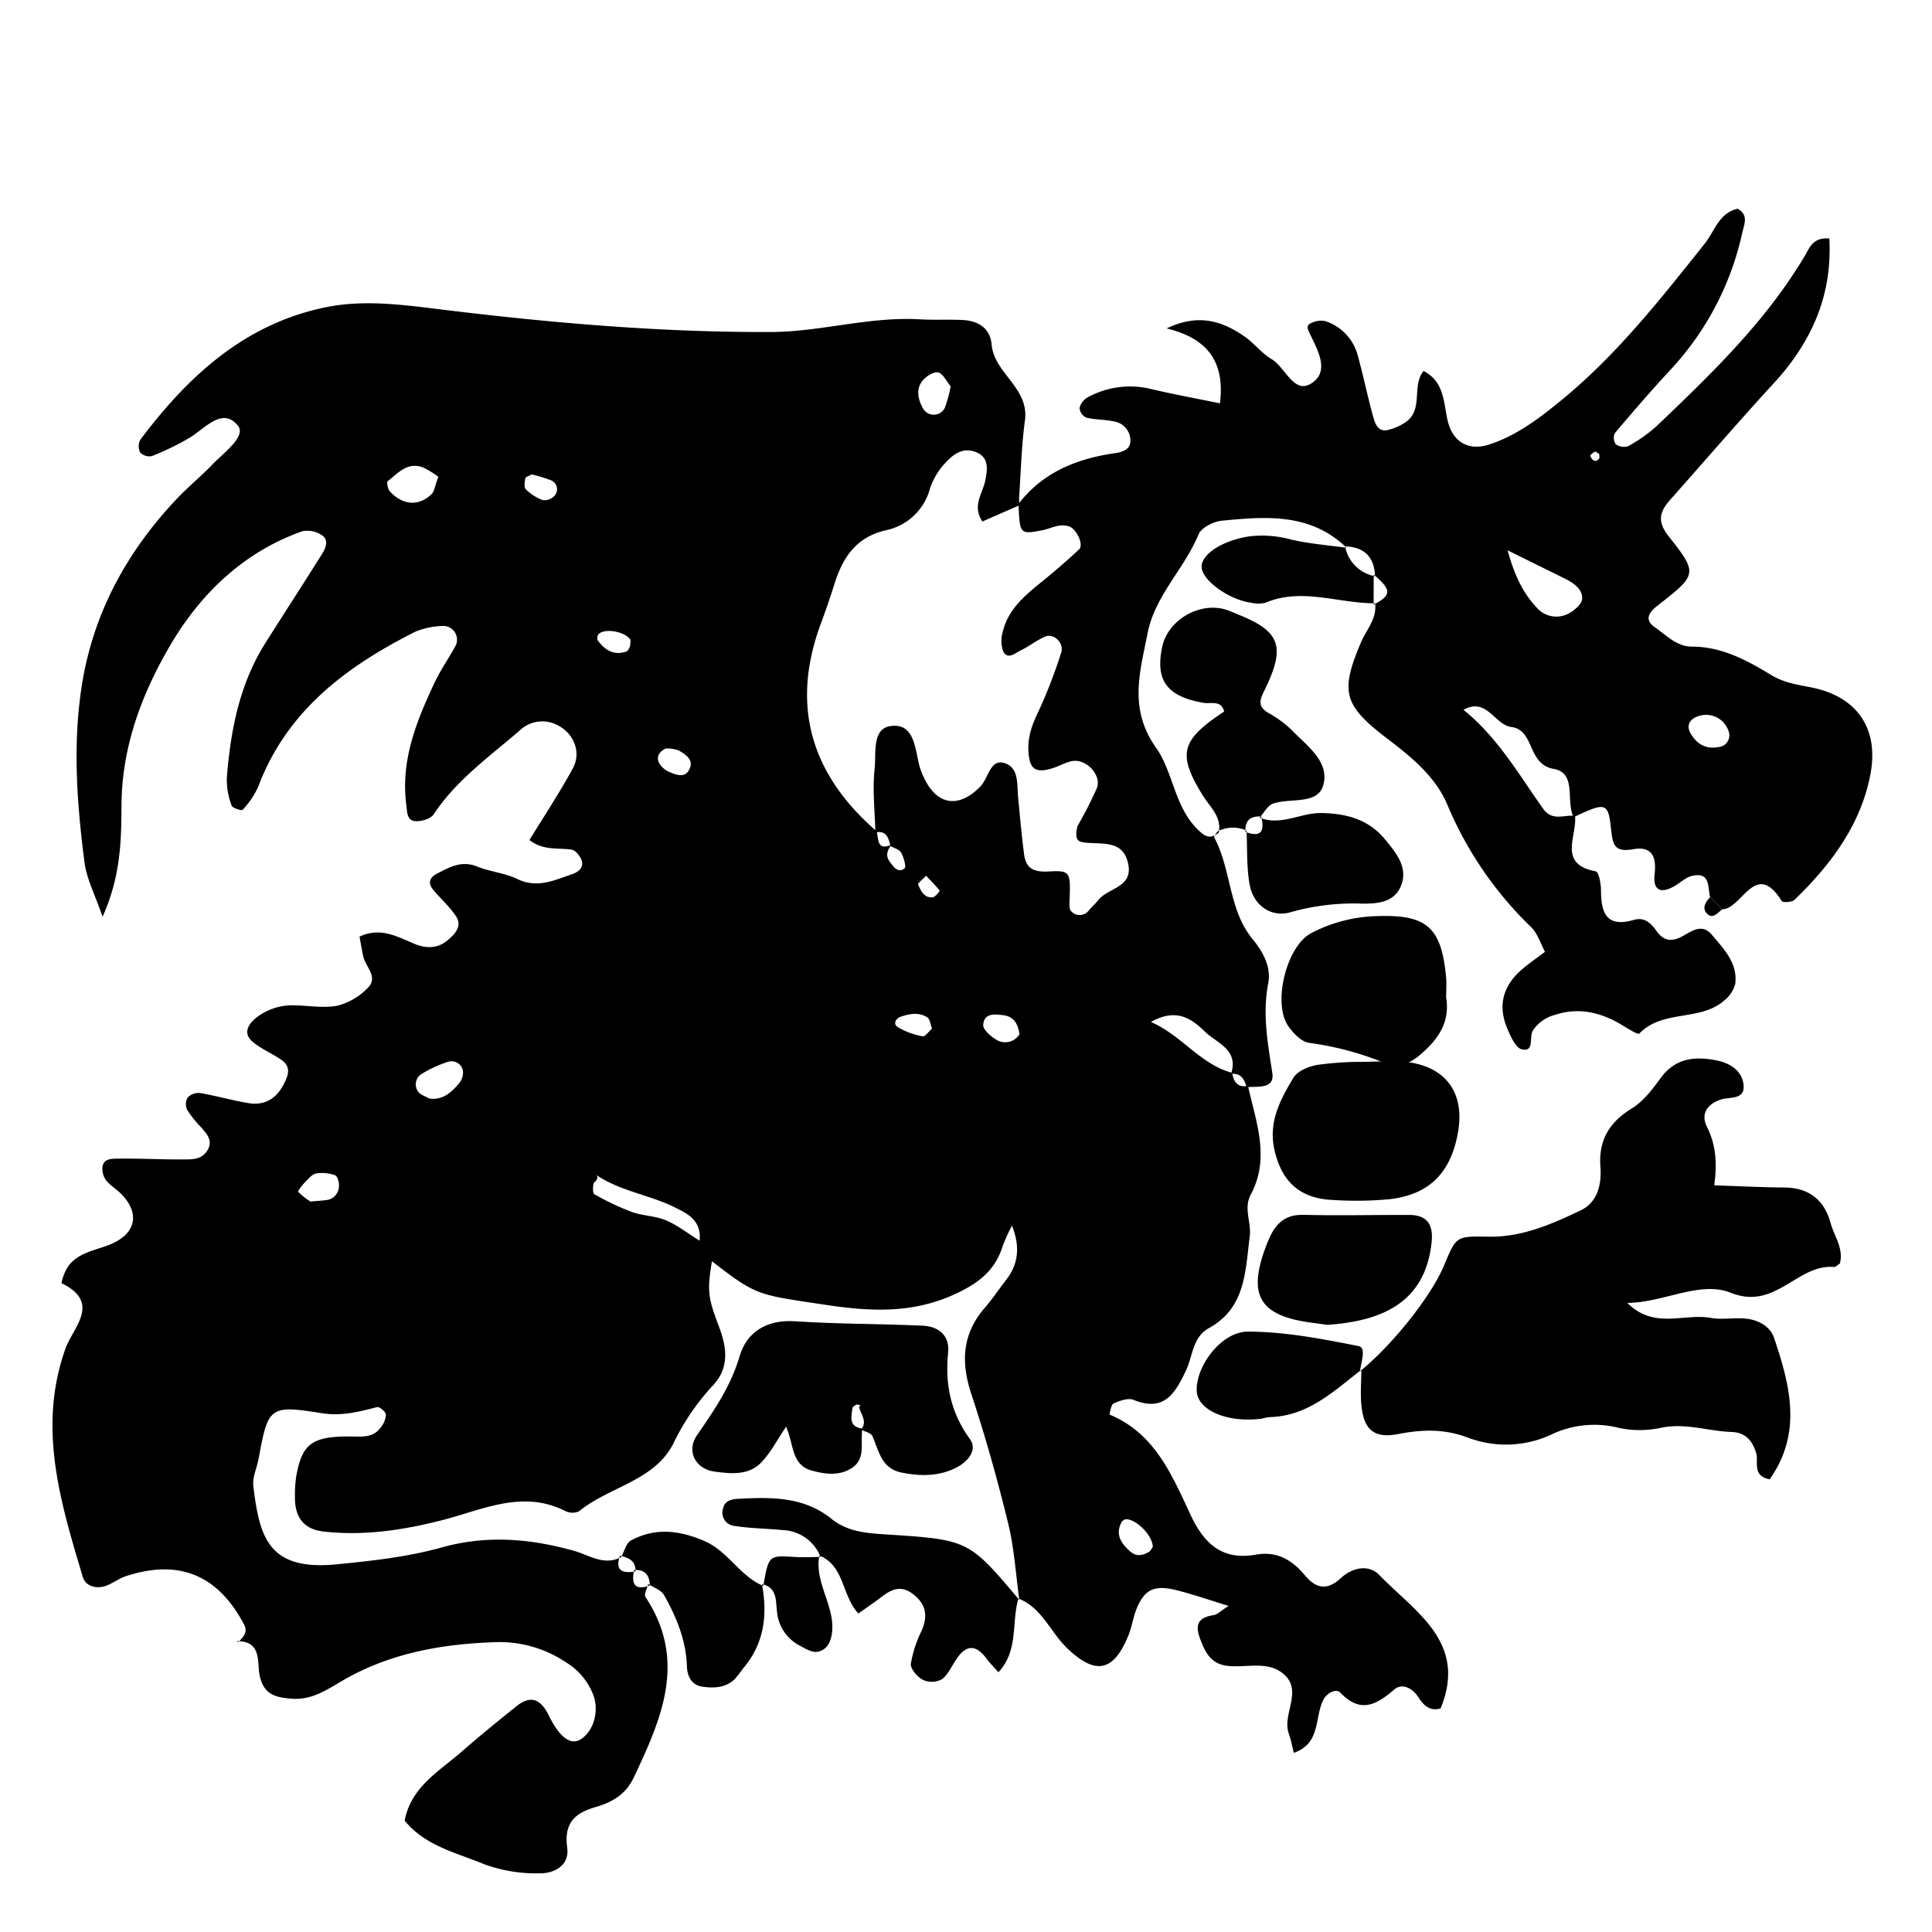 <svg xmlns="http://www.w3.org/2000/svg" viewBox="0 0 400 400"><path d="M326.085,168.918c.5,4.139-3.69,10,4.313,11.489.592.11,1.063,2.508,1.068,3.844.014,4.639,1.039,7.892,6.788,6.206,2.239-.657,3.6.718,4.76,2.361,1.305,1.844,2.9,2.236,4.965,1.2,2.053-1.024,4.287-3.042,6.437-.488,2.479,2.947,5.405,5.9,4.845,10.206a6.588,6.588,0,0,1-2.411,3.515c-4.973,4.241-12.635,1.729-17.449,6.743-.274.286-2.325-1.007-3.467-1.7-4.369-2.649-8.921-3.826-13.975-2.182a7.781,7.781,0,0,0-4.6,3.267c-.845,1.34.4,4.47-2.26,3.885-1.327-.292-2.416-2.829-3.122-4.552-1.886-4.608-.722-8.641,3-11.892,1.456-1.272,3.067-2.367,4.9-3.767-.938-1.73-1.52-3.762-2.831-5.06a76.1,76.1,0,0,1-17.315-25.208c-2.507-6.08-7.579-10.083-12.671-13.984-8.9-6.816-9.617-9.582-5.294-19.792,1.127-2.66,3.352-4.909,2.94-8.123l-.312.311c3.756-2.022,3.76-3.024.023-6.236l.267.346c-.136-3.993-2.209-6.049-6.2-6.192l.314.3c-7.432-7.232-16.668-6.508-25.825-5.608-1.732.17-4.242,1.419-4.82,2.818-2.953,7.157-9.048,12.7-10.566,20.517-1.552,7.989-3.975,15.567,1.769,23.68,3.721,5.256,3.808,12.936,9.4,17.625,1.427,1.195,2.4.849,3.574-.052l-.279-.257c-.236.422-.787,1.014-.664,1.242,3.586,6.65,2.936,14.927,7.9,20.986,2.276,2.776,3.936,5.877,3.28,9.255-1.229,6.337-.086,12.344.855,18.537.514,3.383-3.044,2.729-5.3,2.925-.5-1.6-1.178-2.994-3.252-2.725,1.666-5.119-2.961-6.351-5.5-8.852-2.88-2.837-6.022-4.761-11.084-1.917,6.463,2.815,10.185,8.761,16.817,10.526.313,1.844,1.1,3.118,3.277,2.7,1.657,7.475,4.648,14.918.567,22.533-1.526,2.846.172,5.757-.2,8.612-.929,7.165-.8,14.8-8.457,19.012-3.416,1.878-3.324,5.807-4.755,8.8-2.254,4.724-4.513,8.637-10.848,6.052-1.121-.458-2.873.195-4.148.756-.527.232-.857,2.28-.783,2.31,9.353,3.868,12.917,12.587,16.729,20.729,2.894,6.18,6.691,9.467,13.569,8.248,4.432-.785,7.543,1.194,10.183,4.359,2.3,2.755,4.634,3.053,7.351.523,2.433-2.265,5.817-2.9,7.973-.67,7.391,7.655,18.349,13.92,12.7,27.631-2.213.625-3.519-.6-4.631-2.354-1.181-1.863-3.372-2.92-4.9-1.611-3.749,3.208-7.012,5.095-11.231.7-.944-.984-2.874.19-3.537,1.517-1.823,3.648-.472,8.992-6.09,10.949-.362-1.422-.583-2.74-1.032-3.976-1.482-4.084,3.1-8.92-1.2-12.443-3.25-2.662-7.541-1.184-11.355-1.577-3.56-.368-4.718-2.72-5.814-5.621-1.157-3.064-.282-4.428,2.819-4.908.787-.122,1.475-.884,3.074-1.9-3.981-1.215-7.356-2.4-10.812-3.26-4.524-1.124-6.529-.183-8.173,3.7-.755,1.784-.994,3.783-1.72,5.583-3.123,7.736-6.908,8.313-12.741,2.707-3.465-3.331-5.192-8.361-10.075-10.259l.209.325c-.746-5.319-1.064-10.742-2.332-15.933-2.2-9-4.708-17.941-7.616-26.733-2.185-6.608-1.9-12.42,2.758-17.81,1.6-1.848,2.959-3.9,4.46-5.83,2.605-3.353,2.878-6.973,1.2-11.227a36.294,36.294,0,0,0-1.893,4.153c-1.544,5.014-4.828,7.655-9.7,9.936-9,4.214-17.809,3.7-27.154,2.293-14-2.113-14.049-1.8-23.375-9-1.056,6.325-.763,7.629,1.466,13.56,1.585,4.219,2.261,8.53-1.392,12.284A49.1,49.1,0,0,0,139.343,299c-3.97,7.635-13.266,8.824-19.5,13.914a3.3,3.3,0,0,1-2.838-.09c-8.857-4.453-17.173-.206-25.417,1.9-8.157,2.089-16.245,3.291-24.577,2.366-4.064-.452-5.942-2.9-5.941-6.945a25.689,25.689,0,0,1,.246-4.381c1.169-6.738,3.181-8.368,11-8.362,2.5,0,4.928.434,6.572-1.951a4.409,4.409,0,0,0,1.006-2.6c-.069-.6-1.344-1.652-1.827-1.526-3.779.982-7.39,1.914-11.487,1.257-10.759-1.727-11.08-1.315-13.019,9.348-.349,1.922-1.326,3.888-1.109,5.728,1.267,10.729,3.209,17.594,17.246,16.218,7.294-.715,14.7-1.528,21.72-3.486,9.373-2.614,18.313-1.849,27.409.689,3.169.885,6.22,3.187,9.781,1.3l-.248-.3c-1.1,3.233.6,3.7,3.221,3.263l-.3-.3c-.545,2.71-.062,4.386,3.243,3.222l-.32-.331c-.212.922-.923,2.174-.563,2.717,8.7,13.157,3.3,25.276-2.48,37.462-1.657,3.493-4.612,5.1-7.888,6.035-4.446,1.275-6.513,3.457-5.836,8.408.5,3.636-2.644,5.317-5.619,5.293a31.164,31.164,0,0,1-11.521-1.864c-5.772-2.4-12.26-3.785-16.517-9.045,1.3-6.96,7.14-10.2,11.857-14.323,3.678-3.214,7.474-6.3,11.286-9.353,2.836-2.273,4.944-1.647,6.644,1.812,2.316,4.712,4.663,6.416,6.808,4.941,2.675-1.839,3.676-5.928,2.425-9.177a13.506,13.506,0,0,0-5.574-6.644,24.72,24.72,0,0,0-13.841-4.222c-10.849.277-21.355,1.963-31.073,7.191-3.817,2.053-7.279,4.983-12.146,4.517-3.15-.3-5.431-.8-6.351-4.536-.681-2.765.586-7.373-4.731-7.359l.222.231c.989-1.03,2.1-2.014,1.228-3.67-6.3-12.011-15.5-12.967-24.492-10.008-1.38.454-2.593,1.393-3.954,1.931-2.1.831-4.379.124-4.934-1.737-4.627-15.5-9.442-30.987-3.584-47.363,1.564-4.371,7.468-9.474-.836-13.5a10.093,10.093,0,0,1,1.338-3.442c2.5-3.46,6.922-3.37,10.246-5.318,3.929-2.3,4.279-5.96,1.011-9.481-.994-1.071-2.335-1.831-3.277-2.938a4.141,4.141,0,0,1-.854-2.563c.038-2.114,1.934-2.023,3.232-2.042,4.406-.065,8.816.181,13.224.161,1.876-.008,3.972.16,5.213-1.763,1.395-2.162-.121-3.593-1.4-5.075a20.8,20.8,0,0,1-2.729-3.449,2.8,2.8,0,0,1,.123-2.551,3.219,3.219,0,0,1,2.577-.908c3.37.577,6.674,1.55,10.048,2.092,3.228.517,5.647-.839,7.2-3.811.962-1.835,1.683-3.623-.333-5.074-1.977-1.422-4.367-2.33-6.164-3.926-1.86-1.652-.858-3.477.809-4.831a12.148,12.148,0,0,1,8.218-2.6c2.927.065,5.958.625,8.748.041a13.383,13.383,0,0,0,6.17-3.648c2.291-2.264-.493-4.384-.948-6.592-.279-1.355-.508-2.721-.75-4.029,4.306-2.047,7.8,0,11.408,1.5,2.379.993,4.8.989,6.873-.784,1.488-1.272,3.034-2.871,1.719-4.9s-3.222-3.667-4.775-5.554c-1.116-1.356-.713-2.529.8-3.3,2.6-1.332,5.088-2.792,8.291-1.492,2.7,1.1,5.772,1.34,8.366,2.6,4.116,2,7.673.237,11.328-1,1.3-.437,2.687-1.453,1.822-3.23-.377-.774-1.2-1.755-1.927-1.861-2.829-.409-5.851.254-8.724-1.98,3-4.9,6.2-9.735,8.969-14.81,2.033-3.729-.161-8.053-4.2-9.418a6.737,6.737,0,0,0-6.81,1.57c-6.279,5.413-13.118,10.257-17.805,17.354-.614.93-2.526,1.472-3.786,1.392-1.788-.114-1.68-1.968-1.861-3.35-1.21-9.2,2.1-17.381,5.892-25.409,1.249-2.645,2.975-5.06,4.355-7.648a2.841,2.841,0,0,0-2.69-4.006,16.492,16.492,0,0,0-5.582,1.138c-14.31,7.191-26.7,16.369-32.631,32.132a17.589,17.589,0,0,1-3.238,4.8c-.188.224-2.1-.358-2.267-.871a15.347,15.347,0,0,1-1.007-5.662c.775-9.837,2.588-19.429,7.968-27.965,3.91-6.2,7.912-12.349,11.806-18.562.762-1.215,1.358-2.884-.111-3.818a5.393,5.393,0,0,0-4.047-.8C50.5,114.277,41.58,122.847,35.331,133.458c-5.922,10.055-10.114,21.083-10.178,33.295-.038,7.224-.131,14.63-3.92,23.053-1.571-4.592-3.3-7.841-3.739-11.255-1.567-12.159-2.47-24.392-.556-36.609,2.348-14.992,9.319-27.706,19.652-38.655,2.349-2.49,5.037-4.659,7.4-7.133,2.328-2.433,7.03-5.809,5.281-8-3.175-3.974-6.735.466-9.948,2.437a54.708,54.708,0,0,1-7.883,3.835,2.609,2.609,0,0,1-2.414-.748,2.885,2.885,0,0,1,.042-2.657c9.9-13.182,21.644-24,38.408-27.413,8.24-1.68,16.633-.411,24.9.592,22.371,2.714,44.812,4.64,67.342,4.538,10.233-.046,20.305-3.228,30.672-2.626,2.93.17,5.879,0,8.813.135,3.252.153,5.786,1.6,6.1,5.073.549,6.037,7.807,8.955,6.9,15.713-.717,5.32-.846,10.72-1.214,16.087a8.756,8.756,0,0,0,.14,1.461L203.4,107.97c-2.195-3.245.05-5.785.6-8.513.488-2.415.8-5.008-2.312-5.986-2.751-.866-4.7.937-6.288,2.724a14.124,14.124,0,0,0-2.873,5.017,11.964,11.964,0,0,1-9.1,8.571c-6.082,1.4-8.857,5.49-10.583,10.881-.892,2.784-1.818,5.562-2.842,8.3-6.4,17.109-2.1,31.353,11.484,43.136.464,1.562.009,4.151,3.1,2.772-.859,1.106-1.323,2.269-.369,3.546.781,1.044,1.686,2.435,3.067,1.368.4-.308-.178-2.275-.715-3.258-.361-.659-1.442-.925-2.2-1.365-.411-1.641-.816-3.288-3.132-2.807-.1-4.391-.631-8.83-.155-13.159.347-3.151-.606-8.306,3.275-8.866,4.912-.708,5.056,4.49,5.959,8.089a14.818,14.818,0,0,0,1.048,2.729c2.669,5.585,7.153,6.25,11.6,1.7,1.621-1.658,2.029-5.467,4.614-4.95,3.506.7,2.941,4.515,3.229,7.373.392,3.893.708,7.8,1.232,11.673.391,2.9,2.021,3.654,5.083,3.483,4.494-.251,4.5.152,4.341,5.626-.026.887-.181,2.141.309,2.6a2.352,2.352,0,0,0,3.679-.195c.639-.741,1.379-1.4,1.989-2.158,1.99-2.478,7-2.548,6.183-7.2-.965-5.519-5.737-4.137-9.358-4.709-1.246-.2-1.753-.794-1.2-3.325a85.756,85.756,0,0,0,4.011-7.844c1.056-2.581-1.957-6.013-4.863-5.676-1.389.161-2.691.981-4.058,1.427-3.8,1.241-5,.285-5.225-3.357-.19-3.1.769-5.634,2.085-8.348a104.544,104.544,0,0,0,4.69-12.132c.672-1.982-1.538-4.122-3.339-3.332-1.777.78-3.336,2.043-5.091,2.885-1.156.555-2.735,2.065-3.645-.008a6.854,6.854,0,0,1,.043-4.108c1.164-4.548,4.61-7.358,8.062-10.162,2.629-2.135,5.2-4.347,7.673-6.662,1.052-.987-.559-4.251-2.046-4.752-2.058-.694-3.732.436-5.591.793-4.624.889-4.645.782-4.9-5.453,5.053-6.593,12.094-9.386,20.022-10.521,1.464-.21,3.086-.75,3.14-2.41a4.007,4.007,0,0,0-3.346-4.139c-1.893-.432-3.908-.343-5.789-.808a2.467,2.467,0,0,1-1.391-1.992,3.512,3.512,0,0,1,1.714-2.221,18.281,18.281,0,0,1,12.772-1.782c4.674,1.126,9.415,1.977,14.585,3.042,1.076-8.74-2.684-13.473-11.038-15.511,6.6-3.162,11.5-1.509,16.077,1.635,2.006,1.377,3.547,3.471,5.617,4.7,2.836,1.691,4.595,7.117,8.009,5.2,4.222-2.37,1.643-6.918-.024-10.374-.559-1.158-.864-1.865.433-2.352a4.427,4.427,0,0,1,2.72-.326,10.222,10.222,0,0,1,6.759,7.2c1.167,4.241,2.042,8.562,3.225,12.8.369,1.32,1.032,3.007,2.953,2.555a10.885,10.885,0,0,0,3.829-1.717c3.587-2.608,1.106-7.427,3.593-10.506,4.225,2.172,4.116,6.261,4.948,10.09,1.01,4.656,4.4,6.533,8.71,5.111,5.669-1.873,10.31-5.412,14.909-9.178,11.472-9.4,20.514-20.927,29.669-32.417,2.026-2.543,2.933-6.34,6.792-7.2,2.341,1.279,1.352,3.247.965,4.949a60.48,60.48,0,0,1-14.768,28.281c-3.988,4.3-7.824,8.74-11.612,13.216a2.344,2.344,0,0,0,.185,2.311,2.832,2.832,0,0,0,2.561.4,31.062,31.062,0,0,0,5.923-4.178c11.344-10.834,22.665-21.7,30.746-35.386.9-1.523,1.6-3.719,4.985-3.433.641,11.706-3.615,21.379-11.453,29.913-7.29,7.937-14.326,16.108-21.48,24.171-2.156,2.429-2.808,4.447-.35,7.55,6.144,7.757,5.949,7.953-2.329,14.411-1.815,1.416-2.716,2.939-.508,4.453,2.371,1.626,4.5,4,7.667,4,6.182,0,11.364,2.815,16.386,5.861,2.621,1.591,5.315,2,8.225,2.566,9.539,1.839,14.178,8.505,12.339,18.064-2.012,10.46-8.21,18.674-15.709,25.935-.522.5-2.42.609-2.643.253-5.466-8.74-8.194,1.687-12.353,1.71l-2.478-2.525c-.517-2.095.084-5.272-3.712-4.405-1.313.3-2.435,1.41-3.661,2.122-2.876,1.672-4.506.847-4.115-2.484.414-3.525-.527-5.839-4.376-5.158-4.122.729-4.3-1.023-4.683-4.52-.566-5.215-1.223-5.187-7.7-2.1-1.708-3.28.739-9.142-4.126-10-5.581-.981-3.838-8.033-8.8-8.684-3.467-.456-5.051-6.227-9.891-3.549,7.14,5.752,11.459,13.41,16.5,20.473C321.4,170.122,323.853,168.631,326.085,168.918Zm-13.952-54.981c1.564,5.709,3.418,9.077,6.059,11.893a5.348,5.348,0,0,0,6.648,1.148c1.172-.619,2.707-1.972,2.736-3.029.055-2-1.749-3.234-3.518-4.114C320.617,118.121,317.168,116.425,312.133,113.937ZM144.847,256.872c.449-4.347-2.8-5.7-4.867-6.765-5.095-2.612-11.008-3.355-16-6.5-1.579-1,.651-.151-.844,1.089-.463.385-.467,2.335-.105,2.537a53.111,53.111,0,0,0,7.825,3.7c2.251.808,4.819.789,7,1.712C140.239,253.646,142.34,255.316,144.847,256.872Zm-55.98-29.434c2.819.4,4.6-1.294,6.176-3.143a3.5,3.5,0,0,0,.8-2.636,2.4,2.4,0,0,0-3.252-1.763,24.265,24.265,0,0,0-5.221,2.409,2.519,2.519,0,0,0-.805,3.688C87.031,226.692,88.107,226.985,88.867,227.438ZM90.758,98.723a18.375,18.375,0,0,0-3.121-1.914c-3.225-1.287-5.227,1.141-7.373,2.826-.26.2.023,1.632.467,2.113,2.666,2.893,5.961,3.118,8.606.57C89.917,101.759,90.008,100.694,90.758,98.723Zm106.06-18.746c-.851-1-1.625-2.73-2.63-2.876-1.044-.152-2.693.964-3.393,1.992-1.181,1.731-.648,3.821.349,5.542a2.552,2.552,0,0,0,4.474-.206A24.634,24.634,0,0,0,196.818,79.977Zm41.86,240.263c-.078-2.306-3.283-5.65-5.548-5.706a1.328,1.328,0,0,0-.944.657c-1.364,2.625.041,4.47,1.891,6.083,1.237,1.079,2.619.766,3.886-.034C238.284,321.037,238.444,320.58,238.678,320.24ZM64.293,248.772c1.386-.127,2.313-.193,3.235-.3A2.935,2.935,0,0,0,70.17,245.7c.1-.779-.268-2.178-.777-2.371a7.945,7.945,0,0,0-3.895-.38c-.8.125-1.556.992-2.2,1.655s-1.694,1.99-1.555,2.15A14,14,0,0,0,64.293,248.772Zm293.65-97.209a4.9,4.9,0,0,0-6.561-3.2c-1.236.429-2.341,1.624-1.458,3.286,1.236,2.327,3.2,3.531,5.82,3.026A2.434,2.434,0,0,0,357.943,151.563Zm-220.092,3.4c-1.429.7-2.117,1.807-1.265,3.231a4.685,4.685,0,0,0,2.152,1.7c1.261.528,2.9,1.141,3.8-.289,1.364-2.165-.479-3.325-2.019-4.236A7.357,7.357,0,0,0,137.851,154.963Zm73.217,59.182c-.261-2.007-1.055-3.663-3.307-3.951-1.794-.23-4.034-.5-4.195,2-.061.95,1.455,2.29,2.553,2.961A3.472,3.472,0,0,0,211.068,214.145Zm-18.1-1.189c-.317-.8-.406-1.947-.993-2.325-1.71-1.1-3.623-.771-5.481-.133-1.074.37-1.612,1.489-.661,2.126a14.938,14.938,0,0,0,5.2,1.927C191.542,214.659,192.314,213.524,192.969,212.956Zm-62.511-79.134c0-.561.2-1.209-.034-1.51-1.364-1.729-5.592-2.278-6.574-.9a1.265,1.265,0,0,0-.1,1.147c1.481,2.041,3.36,3.244,5.978,2.311C130.074,134.749,130.25,134.136,130.458,133.822ZM110.1,98.227c-.6.34-1.289.51-1.343.8-.138.746-.311,1.863.092,2.255a9.855,9.855,0,0,0,3.475,2.246,2.761,2.761,0,0,0,2.414-.82,1.992,1.992,0,0,0-.821-3.324A29.576,29.576,0,0,0,110.1,98.227Zm81.634,83.089c-.731.785-1.749,1.53-1.633,1.815.533,1.318,1.236,2.807,3,2.644.547-.05,1.5-1.317,1.45-1.379C193.7,183.315,192.71,182.335,191.736,181.316ZM331.1,93.98c-.293-.153-.686-.523-.908-.439-.388.147-1.006.723-.945.857.523,1.162,1.229,1.341,1.831.525C331.231,94.718,331.1,94.308,331.1,93.98Z"/><path d="M281.558,283.932c6.838-5.575,14.8-15.621,17.46-22.026,2.5-6.03,2.5-5.97,9.214-5.863,6.922.111,13.145-2.617,19.154-5.517,3.31-1.6,4.243-5.263,3.965-8.9-.419-5.469,1.769-9.237,6.48-12.122,2.391-1.465,4.285-3.958,5.983-6.292,3.107-4.268,7.269-4.564,11.806-3.614,2.5.522,4.8,1.993,5.291,4.513.735,3.778-2.729,2.875-4.754,3.579-2.708.941-4.085,2.954-2.747,5.62,1.849,3.683,2.132,7.47,1.506,12.1,5.029.165,9.757.414,14.486.45,5.132.04,8.286,2.559,9.609,7.374.757,2.755,2.737,5.249,1.914,8.367-.42.25-.862.747-1.26.715-7.59-.615-12.054,9.044-21.309,5.343-6.4-2.56-13.756,2-21.432,2.1,5.557,5.548,11.731,2.1,17.24,3.093,2.367.425,4.89-.09,7.307.158,2.553.261,5.015,1.588,5.814,3.951,3.309,9.78,5.925,19.659-.889,29.312-3.735-.718-2.239-3.619-2.809-5.467-.8-2.579-2.241-4.237-5.09-4.332-4.848-.163-9.543-1.92-14.551-.876a20.873,20.873,0,0,1-8.755.039,20.6,20.6,0,0,0-14.1,1.419,22.275,22.275,0,0,1-17.219.576c-4.8-1.818-9.394-1.7-14.355-.735-5.1,1-7.18-.93-7.66-6.03-.226-2.4-.015-4.847,0-7.272Z"/><path d="M258.084,171.95a7.019,7.019,0,0,0-6.035.186l.281.259c.647-3.339-1.845-5.324-3.336-7.751-5.26-8.558-4.547-11.38,4.455-17.324-.6-2.435-2.753-1.551-4.219-1.8-7.6-1.3-10.1-4.6-8.6-11.624,1.194-5.592,7.843-9.415,13.312-7.631.924.3,1.808.722,2.71,1.089,8.4,3.41,9.544,6.573,5.208,15.435-.963,1.967-1.619,3.353.618,4.742a23.5,23.5,0,0,1,4.734,3.4c3.214,3.37,8.187,6.691,6.741,11.68-1.184,4.087-6.832,2.514-10.386,3.774-1.131.4-1.871,1.9-2.79,2.9l.322-.247c-2.261-.117-3.407.881-3.221,3.215Z"/><path d="M281.16,219.845c4.634,0,7.587-.343,10.433.066,7.984,1.145,11.674,6.548,10.265,14.544-1.481,8.4-5.988,12.94-14.326,13.844a75.59,75.59,0,0,1-11.629.143c-6.829-.319-10.534-3.821-12.026-10.293-1.333-5.786,1.18-10.484,3.92-15.017.847-1.4,3.158-2.35,4.946-2.658A67.232,67.232,0,0,1,281.16,219.845Z"/><path d="M210.853,330.958c-1.47,5,.07,10.745-4.136,15.261-.738-.835-1.692-1.783-2.49-2.848-1.77-2.36-3.666-3.165-5.762-.49-1.2,1.532-1.931,3.539-3.368,4.74a4.428,4.428,0,0,1-3.975.194c-1.17-.594-2.655-2.287-2.541-3.344a24.7,24.7,0,0,1,2.242-6.868c1.348-3.128.883-5.589-1.933-7.668-2.519-1.859-4.491-.768-6.53.8-1.511,1.16-3.1,2.22-4.654,3.325-3.5-3.85-2.844-9.9-8.076-12l.266.306a8.8,8.8,0,0,0-7.871-5.583c-3.389-.325-6.821-.34-10.168-.891a2.725,2.725,0,0,1-2.239-3.219c.262-1.835,1.621-2.275,3-2.348,6.872-.365,13.736-.554,19.551,4.148,3.221,2.6,7.06,2.951,11.02,3.2,17.381,1.1,17.378,1.149,27.878,13.616Z"/><path d="M299.408,206.5c.821,5-1.487,8.439-4.991,11.55-2.4,2.135-4.751,3.186-7.88,1.977a63.13,63.13,0,0,0-15.45-4.107c-1.59-.187-3.331-1.979-4.364-3.476-3.324-4.816-.33-16.683,4.842-19.3a30.868,30.868,0,0,1,12.58-3.433c11.035-.548,14.245,1.923,15.244,12.515C299.526,203.669,299.408,205.142,299.408,206.5Z"/><path d="M274.867,274.3c-.964-.128-1.926-.271-2.89-.391-11.412-1.413-13.91-5.762-9.557-16.688,1.335-3.352,3.186-5.81,7.421-5.7,7.3.189,14.612-.009,21.918.017,3.585.012,5.023,1.845,4.653,5.55C295.1,270.3,285.209,273.554,274.867,274.3Z"/><path d="M260.78,169.282c4.44,1.788,8.539-1.049,12.893-.953,5.165.114,9.72,1.349,13.076,5.45,2.164,2.643,4.657,5.541,3.472,9.181-1.279,3.928-5,4.188-8.548,4.114a48,48,0,0,0-14.489,1.794c-4.047,1.167-7.721-1.44-8.48-5.816-.629-3.627-.443-7.4-.619-11.1l-.2.3c3.391,1.248,3.944-.344,3.221-3.215Z"/><path d="M157.752,327.966c1.2,6.387.485,12.34-3.916,17.477a25.849,25.849,0,0,1-1.763,2.251c-1.923,1.792-4.378,1.859-6.73,1.5-2.162-.329-3.049-2.158-3.118-4.156-.185-5.4-2.149-10.228-4.748-14.8-.595-1.046-2.154-1.544-3.27-2.294l.321.33c-.018-2.143-.976-3.341-3.243-3.222l.3.3c.074-2.219-1.455-2.857-3.221-3.263l.248.3c.658-1.183,1.02-2.92,2.024-3.456,4.96-2.647,9.787-2.165,15.067.058,5.075,2.136,7.429,7.332,12.333,9.355Z"/><path d="M281.852,283.6c-5.76,4.476-11.148,9.675-19.144,9.8a12.816,12.816,0,0,0-1.433.306c-7.056.951-13.289-1.667-13.5-5.661-.27-5.062,5.027-12.364,10.614-12.35,7.652.019,15.352,1.507,22.907,3,1.638.323.483,3.417.261,5.245C281.558,283.932,281.852,283.6,281.852,283.6Z"/><path d="M284.7,124.891c-7.567.079-15.113-3.311-22.721-.093a6.041,6.041,0,0,1-2.875,0c-4.338-.54-9.7-4.227-10.272-7.01s4.116-5.919,9.957-6.755a22.734,22.734,0,0,1,8.565.685c3.741.875,7.621,1.157,11.442,1.694l-.314-.3a7.749,7.749,0,0,0,6.2,6.192l-.268-.346q-.011,3.119-.022,6.236Z"/><path d="M169.63,322.053c-1.024,5.494,3.023,10.114,2.677,15.471-.129,2.009-.87,4.05-3.022,4.455-1.139.214-2.592-.658-3.761-1.3a8.77,8.77,0,0,1-4.652-6.979c-.293-2.269.091-5.011-3.12-5.736l.284.375c1.129-6.347,1.127-6.314,6.407-5.991,1.811.111,3.635.012,5.453.009Z"/><path d="M356.535,188.275c-.936.761-1.962,2.091-3.141.863-1.045-1.088-.32-2.394.667-3.385Q355.294,187.012,356.535,188.275Z"/><path d="M178.548,295.777c-.5,2.766.81,6.132-2.095,8.1-2.592,1.756-5.652,1.376-8.49.559-4.162-1.2-3.582-5.382-5.209-9.051-1.843,2.715-3.176,5.359-5.136,7.4-2.616,2.724-6.236,2.352-9.661,1.9-3.965-.526-5.932-4.254-3.651-7.543,3.576-5.155,7.012-10.16,8.845-16.409,1.44-4.912,5.585-7.571,11.417-7.181,8.783.587,17.608.526,26.408.912,3.341.146,5.688,2,5.324,5.574-.669,6.585.529,12.428,4.521,17.926,1.687,2.323-.612,4.753-2.763,5.864-3.569,1.843-7.489,1.862-11.439,1.047-4.212-.869-4.637-4.515-6.008-7.577-.293-.656-1.543-.884-2.349-1.31,1.187-1.361.368-2.659-.166-3.926-.763-1.807,1.325-.649-.533-1.274-.258-.087-1.009.421-1.059.73C176.205,293.367,175.692,295.411,178.548,295.777Z"/></svg>